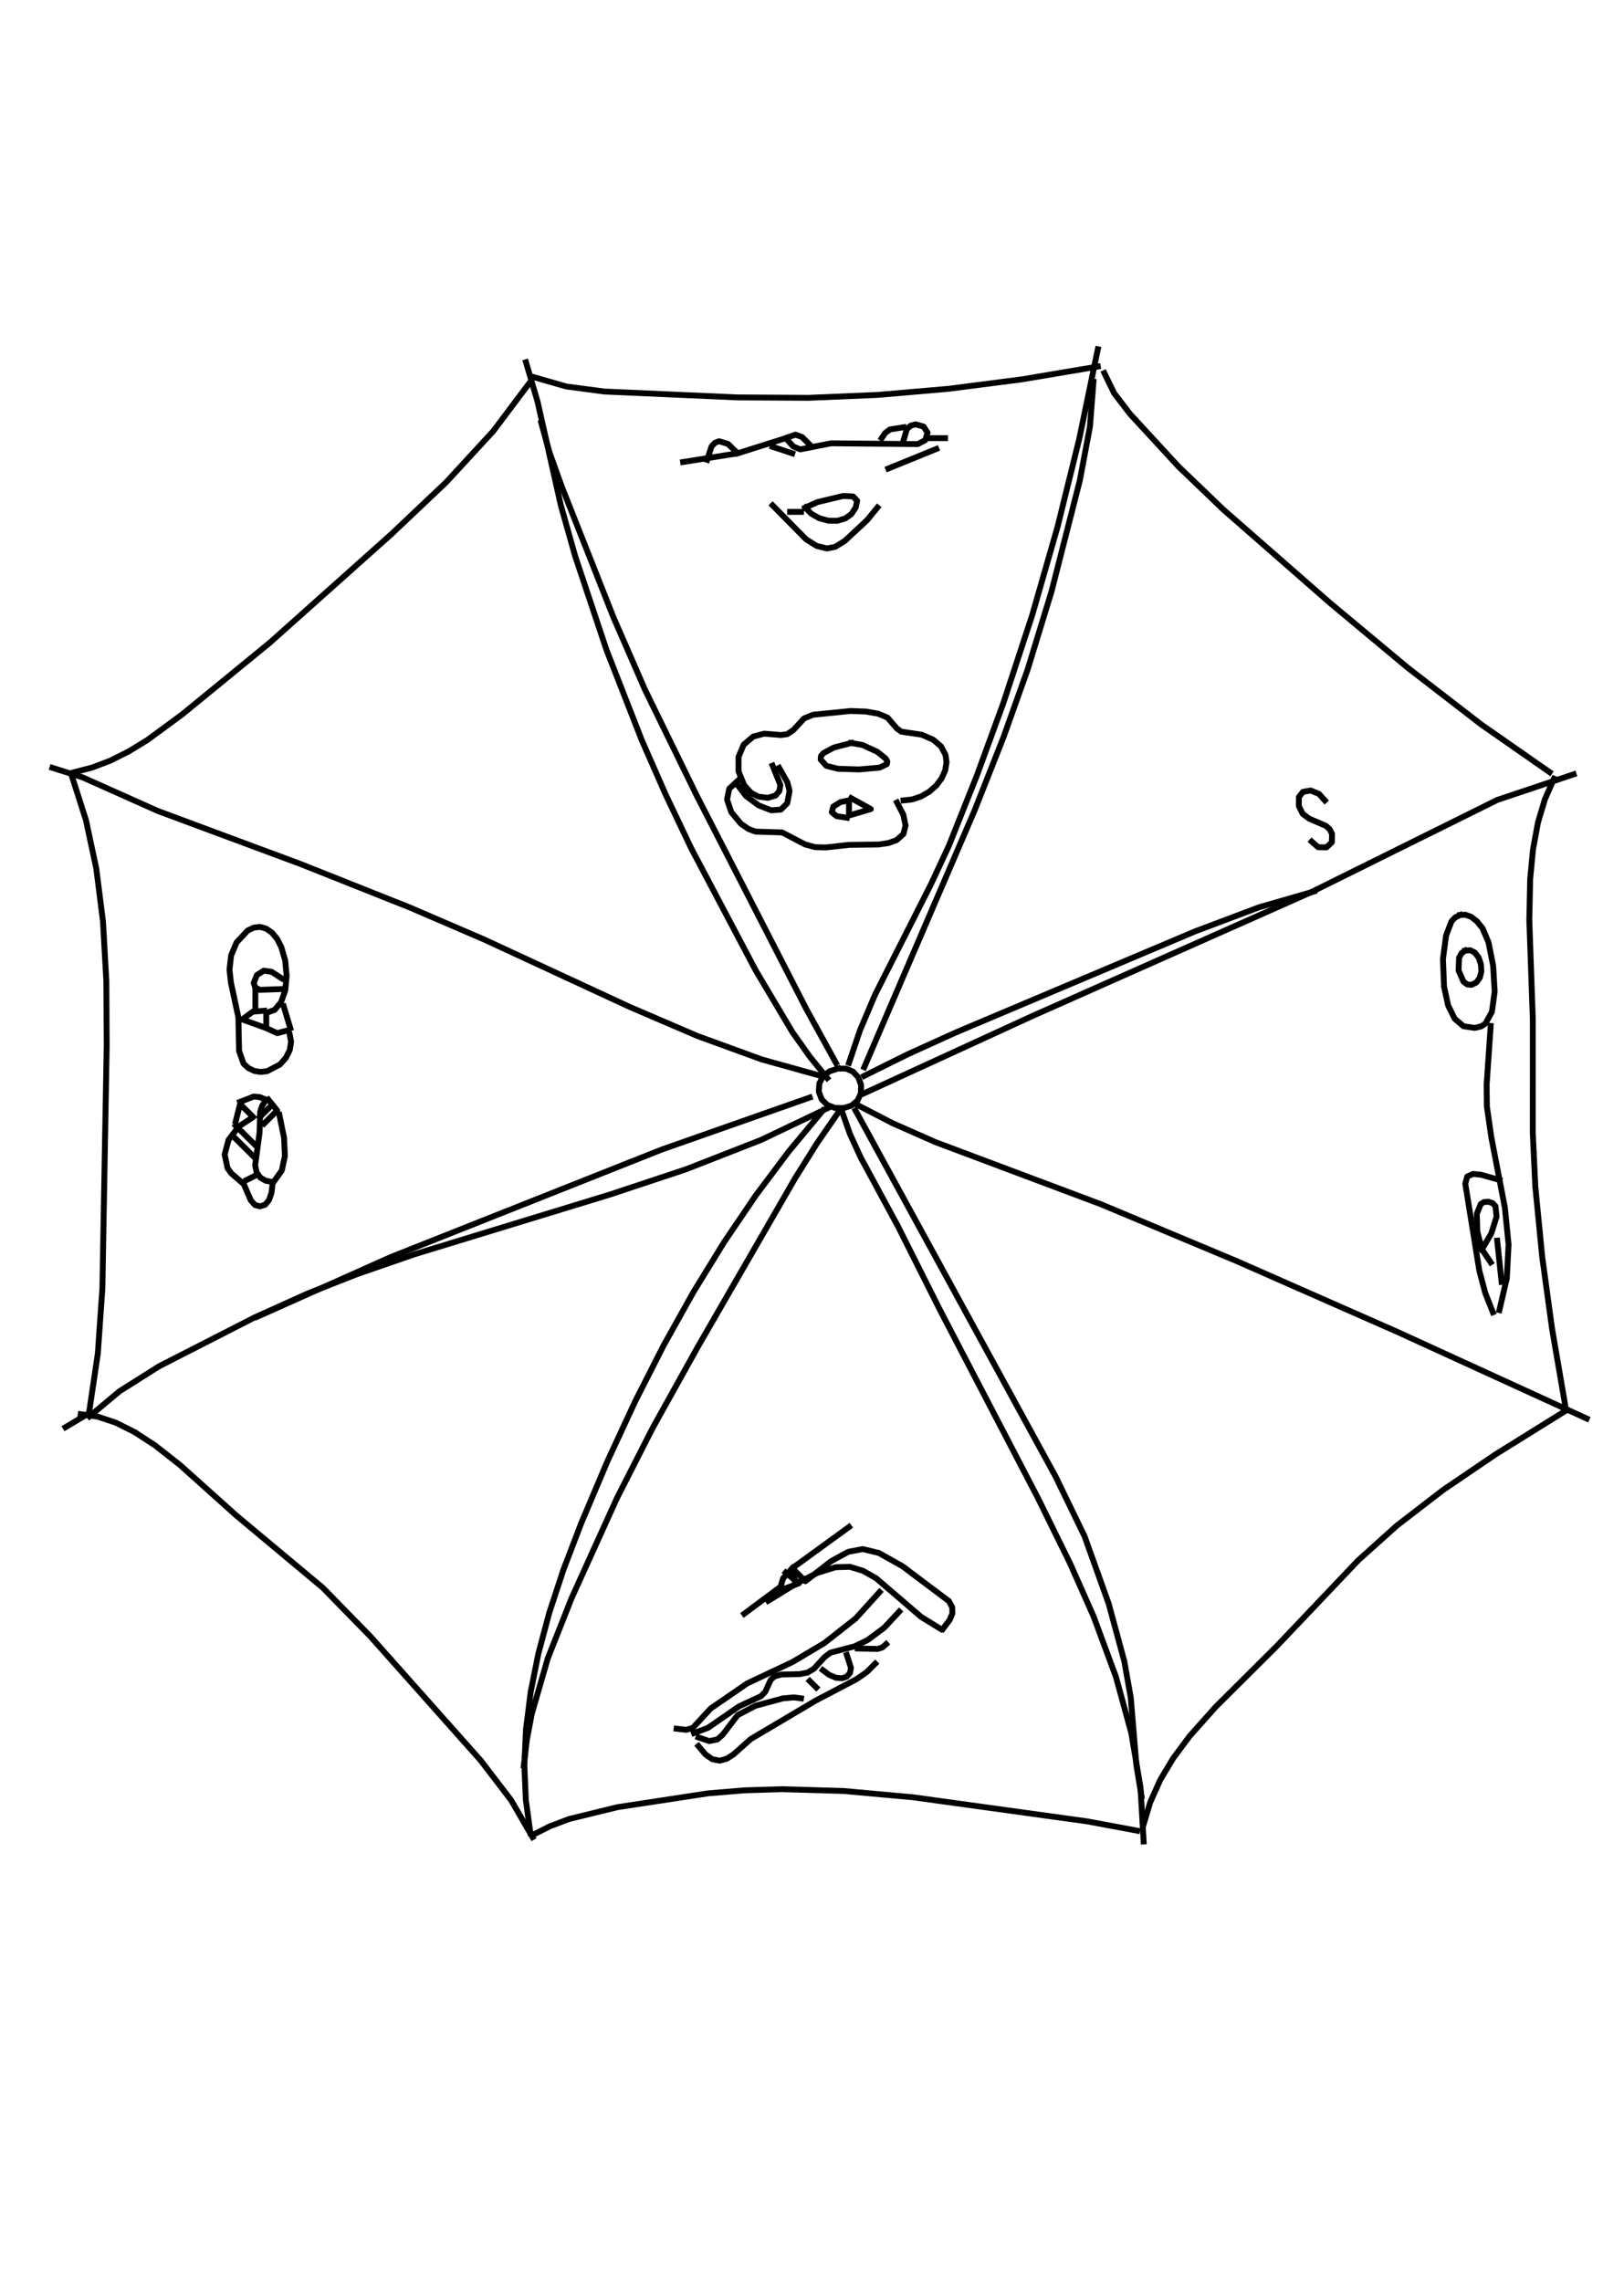 <?xml version="1.0" encoding="UTF-8"?>
<svg xmlns="http://www.w3.org/2000/svg" xmlns:xlink="http://www.w3.org/1999/xlink" width="519pt" height="729pt" viewBox="0 0 519 729" version="1.1">
<g id="surface1">
<path style="fill:none;stroke-width:1.5;stroke-linecap:square;stroke-linejoin:round;stroke:rgb(0%,0%,0%);stroke-opacity:1;stroke-miterlimit:4;" d="M 135.594 97.575 L 126.141 110.159 L 114.066 123.272 L 100.103 136.491 L 69.009 164.253 L 46.587 182.594 L 37.697 189.134 L 32.847 192.097 L 28.197 194.422 L 23.572 196.184 L 18.972 197.366 " transform="matrix(1.25,0,0,1.25,0,0)"/>
<path style="fill:none;stroke-width:1.5;stroke-linecap:square;stroke-linejoin:round;stroke:rgb(0%,0%,0%);stroke-opacity:1;stroke-miterlimit:4;" d="M 61.381 281.634 L 64.859 280.278 L 66.381 280.409 L 68.075 281.081 L 67.041 282.597 L 66.509 284.169 L 66.372 289.397 L 65.231 297.844 L 65.612 299.653 L 66.516 300.969 L 67.922 301.788 L 69.75 302.147 L 69.397 304.934 L 68.766 306.741 L 67.787 307.925 L 66.506 308.331 L 65.213 308.016 L 64.119 306.794 L 62.328 302.653 L 59.128 299.9 L 58.178 298.575 L 57.438 295.109 L 58.416 291.394 L 61.038 287.919 L 64.728 285.516 L 61.381 282.191 L 60.263 286.625 " transform="matrix(1.25,0,0,1.25,0,0)"/>
<path style="fill:none;stroke-width:1.5;stroke-linecap:square;stroke-linejoin:round;stroke:rgb(0%,0%,0%);stroke-opacity:1;stroke-miterlimit:4;" d="M 68.634 281.081 L 70.866 283.853 L 67.519 287.178 " transform="matrix(1.25,0,0,1.25,0,0)"/>
<path style="fill:none;stroke-width:1.5;stroke-linecap:square;stroke-linejoin:round;stroke:rgb(0%,0%,0%);stroke-opacity:1;stroke-miterlimit:4;" d="M 69.191 282.744 L 66.403 285.516 " transform="matrix(1.25,0,0,1.25,0,0)"/>
<path style="fill:none;stroke-width:1.5;stroke-linecap:square;stroke-linejoin:round;stroke:rgb(0%,0%,0%);stroke-opacity:1;stroke-miterlimit:4;" d="M 71.425 284.962 L 72.628 290.859 L 72.841 295.466 L 72.037 299.206 L 70.309 301.594 " transform="matrix(1.25,0,0,1.25,0,0)"/>
<path style="fill:none;stroke-width:1.5;stroke-linecap:square;stroke-linejoin:round;stroke:rgb(0%,0%,0%);stroke-opacity:1;stroke-miterlimit:4;" d="M 60.263 287.734 L 65.287 292.722 " transform="matrix(1.25,0,0,1.25,0,0)"/>
<path style="fill:none;stroke-width:1.5;stroke-linecap:square;stroke-linejoin:round;stroke:rgb(0%,0%,0%);stroke-opacity:1;stroke-miterlimit:4;" d="M 59.706 290.506 L 64.728 295.494 " transform="matrix(1.25,0,0,1.25,0,0)"/>
<path style="fill:none;stroke-width:1.5;stroke-linecap:square;stroke-linejoin:round;stroke:rgb(0%,0%,0%);stroke-opacity:1;stroke-miterlimit:4;" d="M 65.287 300.484 L 63.053 301.594 " transform="matrix(1.25,0,0,1.25,0,0)"/>
<path style="fill:none;stroke-width:1.5;stroke-linecap:square;stroke-linejoin:round;stroke:rgb(0%,0%,0%);stroke-opacity:1;stroke-miterlimit:4;" d="M 229.338 205.128 L 230.956 208.25 L 231.522 211.016 L 230.978 213.159 L 229.244 214.725 L 227.188 215.466 L 224.622 215.853 L 217.062 215.944 L 211.134 216.606 L 208.369 216.531 L 205.797 215.822 L 199.966 212.769 L 193.172 212.559 L 191.344 211.881 L 189.441 210.553 L 186.966 207.584 L 185.872 204.35 L 186.459 201.578 L 188.603 199.584 " transform="matrix(1.25,0,0,1.25,0,0)"/>
<path style="fill:none;stroke-width:1.5;stroke-linecap:square;stroke-linejoin:round;stroke:rgb(0%,0%,0%);stroke-opacity:1;stroke-miterlimit:4;" d="M 223.759 425.225 L 221.637 427.344 L 219 429.184 L 208.547 434.663 L 191.975 444.472 L 187.572 448.387 L 185.838 449.516 L 183.997 450.022 L 182.128 449.663 L 180.375 448.444 L 178.559 446.291 " transform="matrix(1.25,0,0,1.25,0,0)"/>
<path style="fill:none;stroke-width:1.5;stroke-linecap:square;stroke-linejoin:round;stroke:rgb(0%,0%,0%);stroke-opacity:1;stroke-miterlimit:4;" d="M 211.481 283.297 L 194.603 291.356 L 175.384 298.866 L 155.981 305.309 L 105.884 320.616 L 91.369 325.641 L 78.713 330.591 L 65.116 336.725 L 40.697 349.203 L 30.556 355.6 L 22.878 362.022 " transform="matrix(1.25,0,0,1.25,0,0)"/>
<path style="fill:none;stroke-width:1.5;stroke-linecap:square;stroke-linejoin:round;stroke:rgb(0%,0%,0%);stroke-opacity:1;stroke-miterlimit:4;" d="M 16.741 364.794 L 22.319 361.469 " transform="matrix(1.25,0,0,1.25,0,0)"/>
<path style="fill:none;stroke-width:1.5;stroke-linecap:square;stroke-linejoin:round;stroke:rgb(0%,0%,0%);stroke-opacity:1;stroke-miterlimit:4;" d="M 220.969 274.981 L 231.934 269.534 L 244.303 263.925 L 305.597 238.034 L 321.891 231.9 L 335.916 227.859 " transform="matrix(1.25,0,0,1.25,0,0)"/>
<path style="fill:none;stroke-width:1.5;stroke-linecap:square;stroke-linejoin:round;stroke:rgb(0%,0%,0%);stroke-opacity:1;stroke-miterlimit:4;" d="M 378.881 319.334 L 377.697 314.806 L 377.566 310.262 L 378.587 307.744 L 379.406 307.241 L 380.506 307.159 L 381.575 307.5 L 382.334 308.294 L 382.622 310.975 L 381.278 315.259 L 378.881 319.334 " transform="matrix(1.25,0,0,1.25,0,0)"/>
<path style="fill:none;stroke-width:1.5;stroke-linecap:square;stroke-linejoin:round;stroke:rgb(0%,0%,0%);stroke-opacity:1;stroke-miterlimit:4;" d="M 382.788 317.116 L 383.903 327.65 " transform="matrix(1.25,0,0,1.25,0,0)"/>
<path style="fill:none;stroke-width:1.5;stroke-linecap:square;stroke-linejoin:round;stroke:rgb(0%,0%,0%);stroke-opacity:1;stroke-miterlimit:4;" d="M 378.881 319.334 L 381.113 322.659 " transform="matrix(1.25,0,0,1.25,0,0)"/>
<path style="fill:none;stroke-width:1.5;stroke-linecap:square;stroke-linejoin:round;stroke:rgb(0%,0%,0%);stroke-opacity:1;stroke-miterlimit:4;" d="M 207.019 429.659 L 208.691 431.322 " transform="matrix(1.25,0,0,1.25,0,0)"/>
<path style="fill:none;stroke-width:1.5;stroke-linecap:square;stroke-linejoin:round;stroke:rgb(0%,0%,0%);stroke-opacity:1;stroke-miterlimit:4;" d="M 214.272 284.406 L 208.863 292.238 L 203.241 301.231 L 178.55 344 L 166.906 364.913 L 157.747 382.887 L 146.081 408.609 L 140.044 423.897 L 135.972 437.969 L 134.697 444.666 L 133.919 451.281 " transform="matrix(1.25,0,0,1.25,0,0)"/>
<path style="fill:none;stroke-width:1.5;stroke-linecap:square;stroke-linejoin:round;stroke:rgb(0%,0%,0%);stroke-opacity:1;stroke-miterlimit:4;" d="M 210.366 283.853 L 201.675 294.288 L 193.219 305.562 L 185.147 317.466 L 177.241 330.325 L 169.653 343.913 L 162.409 358.159 L 155.347 373.384 L 148.613 389.291 L 144.044 401.231 L 140.422 412.253 L 137.644 422.644 L 135.669 432.522 L 134.472 442.041 L 134.059 451.156 L 134.438 460.047 L 135.594 468.469 " transform="matrix(1.25,0,0,1.25,0,0)"/>
<path style="fill:none;stroke-width:1.5;stroke-linecap:square;stroke-linejoin:round;stroke:rgb(0%,0%,0%);stroke-opacity:1;stroke-miterlimit:4;" d="M 374.572 242.997 L 375.853 242.863 L 377.053 243.459 L 378.047 244.775 L 378.625 246.503 L 378.722 248.359 L 378.334 249.916 L 377.434 251.128 L 376.194 251.725 L 375.141 251.631 L 374.153 250.906 L 372.906 248.047 L 373.038 244.803 L 373.669 243.634 L 374.572 242.997 " transform="matrix(1.25,0,0,1.25,0,0)"/>
<path style="fill:none;stroke-width:1.5;stroke-linecap:square;stroke-linejoin:round;stroke:rgb(0%,0%,0%);stroke-opacity:1;stroke-miterlimit:4;" d="M 381.672 335.413 L 379.722 330.472 L 378.225 324.828 L 374.616 302.512 L 375.131 300.712 L 376.616 300.053 L 378.694 300.269 L 383.347 301.594 " transform="matrix(1.25,0,0,1.25,0,0)"/>
<path style="fill:none;stroke-width:1.5;stroke-linecap:square;stroke-linejoin:round;stroke:rgb(0%,0%,0%);stroke-opacity:1;stroke-miterlimit:4;" d="M 214.272 273.113 L 216.334 273.141 L 218.109 273.919 L 219.447 275.384 L 220.162 277.381 L 220.084 279.5 L 219.244 281.291 L 217.759 282.559 L 215.75 283.2 L 213.441 283.181 L 211.497 282.419 L 210.072 280.981 L 209.341 279.022 L 209.475 276.931 L 210.425 275.131 L 212.069 273.822 L 214.272 273.113 " transform="matrix(1.25,0,0,1.25,0,0)"/>
<path style="fill:none;stroke-width:1.5;stroke-linecap:square;stroke-linejoin:round;stroke:rgb(0%,0%,0%);stroke-opacity:1;stroke-miterlimit:4;" d="M 229.897 411.919 L 226.084 416.022 L 221.803 419.206 L 218.534 420.784 L 212.287 422.422 L 210.794 423.566 L 208.1 426.519 L 206.453 427.509 L 204.434 427.903 L 199.756 428.003 L 197.966 428.5 L 197.031 429.384 L 195.666 432.403 L 194.578 433.534 L 188.978 436.122 L 181.009 441.628 L 177.444 442.966 " transform="matrix(1.25,0,0,1.25,0,0)"/>
<path style="fill:none;stroke-width:1.5;stroke-linecap:square;stroke-linejoin:round;stroke:rgb(0%,0%,0%);stroke-opacity:1;stroke-miterlimit:4;" d="M 335.359 215.106 L 337.006 216.547 L 339.128 216.584 L 340.506 215.291 L 340.556 213.147 L 339.941 211.934 L 339.009 211.1 L 334.675 209.228 L 333.059 208.034 L 332.072 206.016 L 332.087 203.706 L 333.134 202.391 L 335.078 202.053 L 337.206 202.912 L 338.706 204.575 " transform="matrix(1.25,0,0,1.25,0,0)"/>
<path style="fill:none;stroke-width:1.5;stroke-linecap:square;stroke-linejoin:round;stroke:rgb(0%,0%,0%);stroke-opacity:1;stroke-miterlimit:4;" d="M 138.384 108.109 L 140.516 115.725 L 143.644 124.434 L 156.9 157.938 L 164.95 176.391 L 178.159 203.416 L 206.116 257.844 L 213.713 271.656 " transform="matrix(1.25,0,0,1.25,0,0)"/>
<path style="fill:none;stroke-width:1.5;stroke-linecap:square;stroke-linejoin:round;stroke:rgb(0%,0%,0%);stroke-opacity:1;stroke-miterlimit:4;" d="M 136.709 96.466 L 144.769 98.784 L 154.5 100.072 L 188.494 101.578 L 206.734 101.684 L 224.466 100.938 L 242.588 99.369 L 261.322 96.953 L 280.675 93.694 " transform="matrix(1.25,0,0,1.25,0,0)"/>
<path style="fill:none;stroke-width:1.5;stroke-linecap:square;stroke-linejoin:round;stroke:rgb(0%,0%,0%);stroke-opacity:1;stroke-miterlimit:4;" d="M 373.312 233.875 L 374.653 233.8 L 376.119 234.334 L 377.597 235.484 L 379.041 237.269 L 380.562 240.875 L 381.747 246.841 L 382.137 253.416 L 381.431 258.616 L 379.781 261.609 L 378.722 262.322 L 377.053 262.731 L 374.172 262.312 L 371.916 260.387 L 370.241 256.997 L 369.197 252.206 L 368.913 245.125 L 369.716 239.088 L 371.103 235.484 L 372.041 234.5 L 373.312 233.875 " transform="matrix(1.25,0,0,1.25,0,0)"/>
<path style="fill:none;stroke-width:1.5;stroke-linecap:square;stroke-linejoin:round;stroke:rgb(0%,0%,0%);stroke-opacity:1;stroke-miterlimit:4;" d="M 381.113 262.231 L 380.084 277.194 L 380.141 282.806 L 381.269 290.628 L 384.744 308.669 L 385.688 318.097 L 385.241 326.725 L 383.347 334.856 " transform="matrix(1.25,0,0,1.25,0,0)"/>
<path style="fill:none;stroke-width:1.5;stroke-linecap:square;stroke-linejoin:round;stroke:rgb(0%,0%,0%);stroke-opacity:1;stroke-miterlimit:4;" d="M 215.387 284.406 L 217.3 289.834 L 220.053 295.853 L 229.525 313.344 L 240.434 335.047 L 265.359 382.887 L 273.569 399.578 L 279.587 413.153 L 285.291 428.553 L 289.222 442.897 L 291.581 456.856 L 292.391 470.684 " transform="matrix(1.25,0,0,1.25,0,0)"/>
<path style="fill:none;stroke-width:1.5;stroke-linecap:square;stroke-linejoin:round;stroke:rgb(0%,0%,0%);stroke-opacity:1;stroke-miterlimit:4;" d="M 217.619 204.019 L 222.641 206.791 L 217.062 208.453 L 217.062 204.575 L 214.906 205.012 L 213.047 206.153 L 212.662 207.591 L 213.891 208.606 L 216.503 209.009 " transform="matrix(1.25,0,0,1.25,0,0)"/>
<path style="fill:none;stroke-width:1.5;stroke-linecap:square;stroke-linejoin:round;stroke:rgb(0%,0%,0%);stroke-opacity:1;stroke-miterlimit:4;" d="M 205.903 129.728 L 209.019 128.331 L 215.581 126.766 L 218.109 126.897 L 219.141 127.991 L 218.787 129.706 L 217.647 131.416 L 216.091 132.522 L 214.081 133.106 L 211.734 133.078 L 209.438 132.45 L 207.419 131.303 L 205.903 129.728 " transform="matrix(1.25,0,0,1.25,0,0)"/>
<path style="fill:none;stroke-width:1.5;stroke-linecap:square;stroke-linejoin:round;stroke:rgb(0%,0%,0%);stroke-opacity:1;stroke-miterlimit:4;" d="M 13.391 196.256 L 21.122 198.697 L 40.362 207.291 L 76.878 220.853 L 104.791 231.959 L 123.816 240.15 L 161.012 257.375 L 178.291 264.794 L 194.787 270.803 L 209.809 274.981 " transform="matrix(1.25,0,0,1.25,0,0)"/>
<path style="fill:none;stroke-width:1.5;stroke-linecap:square;stroke-linejoin:round;stroke:rgb(0%,0%,0%);stroke-opacity:1;stroke-miterlimit:4;" d="M 178.559 444.075 L 181.312 445.016 L 183.4 444.597 L 184.759 443.394 L 188.597 438.375 L 193.128 435.997 L 200.147 434.103 L 202.912 433.85 L 204.787 434.094 " transform="matrix(1.25,0,0,1.25,0,0)"/>
<path style="fill:none;stroke-width:1.5;stroke-linecap:square;stroke-linejoin:round;stroke:rgb(0%,0%,0%);stroke-opacity:1;stroke-miterlimit:4;" d="M 196.416 409.147 L 203.838 404.594 L 209.05 401.997 L 213.616 400.581 L 217.262 400.469 L 220.656 401.506 L 224.003 403.406 L 235.5 413.278 L 240.497 416.353 " transform="matrix(1.25,0,0,1.25,0,0)"/>
<path style="fill:none;stroke-width:1.5;stroke-linecap:square;stroke-linejoin:round;stroke:rgb(0%,0%,0%);stroke-opacity:1;stroke-miterlimit:4;" d="M 226.547 420.234 L 225.588 421.087 L 224.359 421.469 L 219.294 421.344 " transform="matrix(1.25,0,0,1.25,0,0)"/>
<path style="fill:none;stroke-width:1.5;stroke-linecap:square;stroke-linejoin:round;stroke:rgb(0%,0%,0%);stroke-opacity:1;stroke-miterlimit:4;" d="M 218.738 283.853 L 269.847 377.341 L 277.284 392.672 L 283.444 409.878 L 287.459 424.666 L 289.1 433.941 L 290.553 451.3 L 291.834 459.044 " transform="matrix(1.25,0,0,1.25,0,0)"/>
<path style="fill:none;stroke-width:1.5;stroke-linecap:square;stroke-linejoin:round;stroke:rgb(0%,0%,0%);stroke-opacity:1;stroke-miterlimit:4;" d="M 207.019 280.525 L 169.075 293.863 L 99.881 321.316 L 65.844 336.522 " transform="matrix(1.25,0,0,1.25,0,0)"/>
<path style="fill:none;stroke-width:1.5;stroke-linecap:square;stroke-linejoin:round;stroke:rgb(0%,0%,0%);stroke-opacity:1;stroke-miterlimit:4;" d="M 397.297 199.028 L 394.962 204.334 L 393.203 210.247 L 391.934 217.141 L 391.209 224.728 L 390.991 235.119 L 391.887 260.525 L 391.884 289.694 L 392.531 303.328 L 394.297 321.337 L 396.8 339.566 L 400.087 358.697 " transform="matrix(1.25,0,0,1.25,0,0)"/>
<path style="fill:none;stroke-width:1.5;stroke-linecap:square;stroke-linejoin:round;stroke:rgb(0%,0%,0%);stroke-opacity:1;stroke-miterlimit:4;" d="M 199.206 196.256 L 201.294 199.947 L 201.859 202.147 L 201.281 205.291 L 199.65 206.925 L 197.194 207.109 L 193.963 205.866 L 190.716 203.441 L 188.603 200.694 " transform="matrix(1.25,0,0,1.25,0,0)"/>
<path style="fill:none;stroke-width:1.5;stroke-linecap:square;stroke-linejoin:round;stroke:rgb(0%,0%,0%);stroke-opacity:1;stroke-miterlimit:4;" d="M 224.875 406.928 L 218.762 413.678 L 210.756 419.975 L 202.613 424.812 L 191.044 430.269 L 181.703 436.681 L 177.141 441.634 L 175.453 442.141 L 172.981 441.856 " transform="matrix(1.25,0,0,1.25,0,0)"/>
<path style="fill:none;stroke-width:1.5;stroke-linecap:square;stroke-linejoin:round;stroke:rgb(0%,0%,0%);stroke-opacity:1;stroke-miterlimit:4;" d="M 220.969 279.419 L 263.934 259.694 L 335.359 227.981 L 382.788 204.463 L 402.319 197.922 " transform="matrix(1.25,0,0,1.25,0,0)"/>
<path style="fill:none;stroke-width:1.5;stroke-linecap:square;stroke-linejoin:round;stroke:rgb(0%,0%,0%);stroke-opacity:1;stroke-miterlimit:4;" d="M 282.347 95.356 L 284.825 100.469 L 288.863 105.756 L 301.312 119.263 L 312.819 130.297 L 340.034 154.109 L 360.053 170.794 L 378.722 185.197 L 396.181 197.366 " transform="matrix(1.25,0,0,1.25,0,0)"/>
<path style="fill:none;stroke-width:1.5;stroke-linecap:square;stroke-linejoin:round;stroke:rgb(0%,0%,0%);stroke-opacity:1;stroke-miterlimit:4;" d="M 239.381 114.759 L 227.106 119.75 " transform="matrix(1.25,0,0,1.25,0,0)"/>
<path style="fill:none;stroke-width:1.5;stroke-linecap:square;stroke-linejoin:round;stroke:rgb(0%,0%,0%);stroke-opacity:1;stroke-miterlimit:4;" d="M 400.644 360.359 L 382.35 371.741 L 368.931 380.853 L 357.15 389.925 L 347.25 398.819 L 326.288 420.881 L 310.837 436.244 L 304.178 443.712 L 299.938 449.416 L 296.641 454.928 L 294.094 460.606 L 292.391 466.25 " transform="matrix(1.25,0,0,1.25,0,0)"/>
<path style="fill:none;stroke-width:1.5;stroke-linecap:square;stroke-linejoin:round;stroke:rgb(0%,0%,0%);stroke-opacity:1;stroke-miterlimit:4;" d="M 134.478 92.584 L 137.438 102.672 L 143.391 129.166 L 147.056 142.172 L 155.062 166.134 L 164.103 189.244 L 170.197 203.116 L 176.741 216.863 L 193.209 248.034 L 202.581 263.794 L 207.037 270.081 L 211.481 275.538 " transform="matrix(1.25,0,0,1.25,0,0)"/>
<path style="fill:none;stroke-width:1.5;stroke-linecap:square;stroke-linejoin:round;stroke:rgb(0%,0%,0%);stroke-opacity:1;stroke-miterlimit:4;" d="M 216.503 423.006 L 217.562 426.291 L 217.319 427.584 L 216.512 428.534 L 215.266 428.959 L 213.713 428.822 L 211.981 428.094 L 210.366 426.887 " transform="matrix(1.25,0,0,1.25,0,0)"/>
<path style="fill:none;stroke-width:1.5;stroke-linecap:square;stroke-linejoin:round;stroke:rgb(0%,0%,0%);stroke-opacity:1;stroke-miterlimit:4;" d="M 280.675 89.259 L 275.934 112.156 L 270.378 134.662 L 263.881 157.284 L 256.528 179.681 L 249.759 198.209 L 242.581 216.206 L 237.959 226.128 L 223.706 254.275 L 219.859 263.366 L 217.062 271.656 " transform="matrix(1.25,0,0,1.25,0,0)"/>
<path style="fill:none;stroke-width:1.5;stroke-linecap:square;stroke-linejoin:round;stroke:rgb(0%,0%,0%);stroke-opacity:1;stroke-miterlimit:4;" d="M 218.738 282.191 L 228.219 287.097 L 239.147 291.922 L 281.506 307.816 L 316.337 322.403 L 357.519 340.544 L 405.666 362.578 " transform="matrix(1.25,0,0,1.25,0,0)"/>
<path style="fill:none;stroke-width:1.5;stroke-linecap:square;stroke-linejoin:round;stroke:rgb(0%,0%,0%);stroke-opacity:1;stroke-miterlimit:4;" d="M 217.062 390.297 L 202.553 400.831 L 205.903 404.156 L 212.509 399.022 L 216.878 396.637 L 220.562 395.938 L 224.691 396.931 L 230.709 400.312 L 242.594 409.238 L 243.45 410.819 L 243.488 412.413 L 242.778 414.091 L 241.056 416.353 " transform="matrix(1.25,0,0,1.25,0,0)"/>
<path style="fill:none;stroke-width:1.5;stroke-linecap:square;stroke-linejoin:round;stroke:rgb(0%,0%,0%);stroke-opacity:1;stroke-miterlimit:4;" d="M 200.881 401.941 L 204.228 404.712 L 199.762 406.375 L 199.769 404.856 L 200.225 403.397 L 202.553 400.831 " transform="matrix(1.25,0,0,1.25,0,0)"/>
<path style="fill:none;stroke-width:1.5;stroke-linecap:square;stroke-linejoin:round;stroke:rgb(0%,0%,0%);stroke-opacity:1;stroke-miterlimit:4;" d="M 203.113 402.494 L 203.113 403.603 " transform="matrix(1.25,0,0,1.25,0,0)"/>
<path style="fill:none;stroke-width:1.5;stroke-linecap:square;stroke-linejoin:round;stroke:rgb(0%,0%,0%);stroke-opacity:1;stroke-miterlimit:4;" d="M 199.206 405.822 L 190.278 412.475 " transform="matrix(1.25,0,0,1.25,0,0)"/>
<path style="fill:none;stroke-width:1.5;stroke-linecap:square;stroke-linejoin:round;stroke:rgb(0%,0%,0%);stroke-opacity:1;stroke-miterlimit:4;" d="M 18.413 198.475 L 21.975 209.619 L 24.619 221.997 L 26.331 235.547 L 27.191 250.825 L 27.278 267.422 L 26.181 329.253 L 25.009 345.981 L 22.878 360.359 " transform="matrix(1.25,0,0,1.25,0,0)"/>
<path style="fill:none;stroke-width:1.5;stroke-linecap:square;stroke-linejoin:round;stroke:rgb(0%,0%,0%);stroke-opacity:1;stroke-miterlimit:4;" d="M 231.012 112.544 L 231.847 109.681 L 232.816 108.812 L 234.069 108.453 L 236.128 109.031 L 237.144 110.6 L 236.544 112.513 L 234.65 113.506 L 212.478 113.309 L 204.616 114.856 L 202.806 114.125 L 200.881 111.987 L 203.372 111.088 L 205.053 111.709 L 207.019 113.653 " transform="matrix(1.25,0,0,1.25,0,0)"/>
<path style="fill:none;stroke-width:1.5;stroke-linecap:square;stroke-linejoin:round;stroke:rgb(0%,0%,0%);stroke-opacity:1;stroke-miterlimit:4;" d="M 225.431 111.987 L 226.322 110.662 L 227.531 109.763 L 231.012 109.216 " transform="matrix(1.25,0,0,1.25,0,0)"/>
<path style="fill:none;stroke-width:1.5;stroke-linecap:square;stroke-linejoin:round;stroke:rgb(0%,0%,0%);stroke-opacity:1;stroke-miterlimit:4;" d="M 180.791 117.531 L 181.919 114.116 L 182.803 113.166 L 183.844 112.775 L 186.119 113.466 L 188.603 115.869 L 174.653 118.088 " transform="matrix(1.25,0,0,1.25,0,0)"/>
<path style="fill:none;stroke-width:1.5;stroke-linecap:square;stroke-linejoin:round;stroke:rgb(0%,0%,0%);stroke-opacity:1;stroke-miterlimit:4;" d="M 188.603 115.869 L 200.881 111.987 " transform="matrix(1.25,0,0,1.25,0,0)"/>
<path style="fill:none;stroke-width:1.5;stroke-linecap:square;stroke-linejoin:round;stroke:rgb(0%,0%,0%);stroke-opacity:1;stroke-miterlimit:4;" d="M 237.709 111.987 L 241.613 111.987 " transform="matrix(1.25,0,0,1.25,0,0)"/>
<path style="fill:none;stroke-width:1.5;stroke-linecap:square;stroke-linejoin:round;stroke:rgb(0%,0%,0%);stroke-opacity:1;stroke-miterlimit:4;" d="M 197.531 114.206 L 202.553 115.869 " transform="matrix(1.25,0,0,1.25,0,0)"/>
<path style="fill:none;stroke-width:1.5;stroke-linecap:square;stroke-linejoin:round;stroke:rgb(0%,0%,0%);stroke-opacity:1;stroke-miterlimit:4;" d="M 197.531 195.703 L 199.516 200.641 L 199.259 202.178 L 198.287 203.331 L 196.303 203.931 L 193.891 203.616 L 192.05 202.669 L 190.253 200.688 L 188.822 197.166 L 188.812 193.466 L 190.131 190.347 L 192.584 188.256 L 195.387 187.522 L 199.684 187.875 L 201.272 187.647 L 202.822 186.616 L 205.578 183.625 L 207.872 182.688 L 217.475 181.725 L 221.35 181.869 L 224.488 182.409 L 226.897 183.409 L 229.287 186.191 L 230.419 187.012 L 235.641 187.784 L 238.591 189.069 L 240.591 190.787 L 241.734 192.925 L 241.994 194.822 L 241.659 196.894 L 240.766 198.909 L 239.384 200.762 L 237.591 202.356 L 235.459 203.588 L 233.234 204.325 L 231.012 204.575 " transform="matrix(1.25,0,0,1.25,0,0)"/>
<path style="fill:none;stroke-width:1.5;stroke-linecap:square;stroke-linejoin:round;stroke:rgb(0%,0%,0%);stroke-opacity:1;stroke-miterlimit:4;" d="M 20.647 361.469 L 24.956 362.091 L 29.628 363.641 L 34.422 366.041 L 39.653 369.444 L 46.081 374.506 L 60.422 387.366 L 82.497 405.791 L 94.728 418.303 L 122.909 449.972 L 130.669 460.113 L 136.153 469.578 " transform="matrix(1.25,0,0,1.25,0,0)"/>
<path style="fill:none;stroke-width:1.5;stroke-linecap:square;stroke-linejoin:round;stroke:rgb(0%,0%,0%);stroke-opacity:1;stroke-miterlimit:4;" d="M 279.559 97.575 L 278.666 109.031 L 276.062 122.859 L 268.844 151.147 L 262.741 171.088 L 256.594 188.338 L 249.156 207.181 L 220.969 272.766 " transform="matrix(1.25,0,0,1.25,0,0)"/>
<path style="fill:none;stroke-width:1.5;stroke-linecap:square;stroke-linejoin:round;stroke:rgb(0%,0%,0%);stroke-opacity:1;stroke-miterlimit:4;" d="M 68.075 262.784 L 70.875 264.075 L 73.656 263.341 L 74.025 264.15 L 74.416 266.281 L 74.091 268.356 L 73.084 270.394 L 71.547 272.1 L 68.278 273.803 L 66.559 273.988 L 64.997 273.719 L 63.494 272.988 L 62.272 271.875 L 61.128 268.653 L 60.947 260.034 L 59.044 251.166 L 58.672 247.834 L 59.087 244.216 L 60.487 240.881 L 63.319 237.844 L 64.969 237.069 L 66.55 236.928 L 68.069 237.372 L 69.541 238.394 L 70.869 240.012 L 71.912 242.047 L 72.919 245.516 L 73.284 249.422 L 72.919 253.159 L 71.869 256.144 L 70.225 258.109 L 68.075 258.906 L 68.075 262.784 L 61.938 260.569 L 64.625 258.581 L 67.519 258.35 " transform="matrix(1.25,0,0,1.25,0,0)"/>
<path style="fill:none;stroke-width:1.5;stroke-linecap:square;stroke-linejoin:round;stroke:rgb(0%,0%,0%);stroke-opacity:1;stroke-miterlimit:4;" d="M 71.981 252.806 L 66.425 253.006 L 65.219 252.331 L 64.866 251.244 L 65.672 249.228 L 67.434 248.103 L 69.409 248.381 L 71.981 250.034 " transform="matrix(1.25,0,0,1.25,0,0)"/>
<path style="fill:none;stroke-width:1.5;stroke-linecap:square;stroke-linejoin:round;stroke:rgb(0%,0%,0%);stroke-opacity:1;stroke-miterlimit:4;" d="M 65.287 253.359 L 65.287 257.241 " transform="matrix(1.25,0,0,1.25,0,0)"/>
<path style="fill:none;stroke-width:1.5;stroke-linecap:square;stroke-linejoin:round;stroke:rgb(0%,0%,0%);stroke-opacity:1;stroke-miterlimit:4;" d="M 72.541 257.241 L 74.213 262.784 " transform="matrix(1.25,0,0,1.25,0,0)"/>
<path style="fill:none;stroke-width:1.5;stroke-linecap:square;stroke-linejoin:round;stroke:rgb(0%,0%,0%);stroke-opacity:1;stroke-miterlimit:4;" d="M 217.619 189.912 L 220.522 190.425 L 224.284 192.153 L 226.469 193.903 L 226.856 194.647 L 226.738 195.316 L 224.878 196.2 L 219.609 196.669 L 214.213 196.494 L 211.266 195.753 L 209.816 194.125 L 209.891 193.272 L 210.491 192.506 L 213.216 191.059 L 217.619 189.912 " transform="matrix(1.25,0,0,1.25,0,0)"/>
<path style="fill:none;stroke-width:1.5;stroke-linecap:square;stroke-linejoin:round;stroke:rgb(0%,0%,0%);stroke-opacity:1;stroke-miterlimit:4;" d="M 197.531 129.175 L 206.072 137.831 L 208.794 139.541 L 211.406 140.184 L 213.528 139.781 L 216.034 138.213 L 221.738 132.894 L 224.316 129.728 " transform="matrix(1.25,0,0,1.25,0,0)"/>
<path style="fill:none;stroke-width:1.5;stroke-linecap:square;stroke-linejoin:round;stroke:rgb(0%,0%,0%);stroke-opacity:1;stroke-miterlimit:4;" d="M 201.997 130.838 L 204.787 130.838 " transform="matrix(1.25,0,0,1.25,0,0)"/>
<path style="fill:none;stroke-width:1.5;stroke-linecap:square;stroke-linejoin:round;stroke:rgb(0%,0%,0%);stroke-opacity:1;stroke-miterlimit:4;" d="M 136.153 469.022 L 140.594 466.791 L 145.512 464.931 L 157.869 461.909 L 181.088 458.369 L 190.384 457.603 L 199.869 457.309 L 215.703 457.769 L 233.484 459.387 L 277.916 465.528 L 290.719 467.913 " transform="matrix(1.25,0,0,1.25,0,0)"/>
</g>
</svg>
